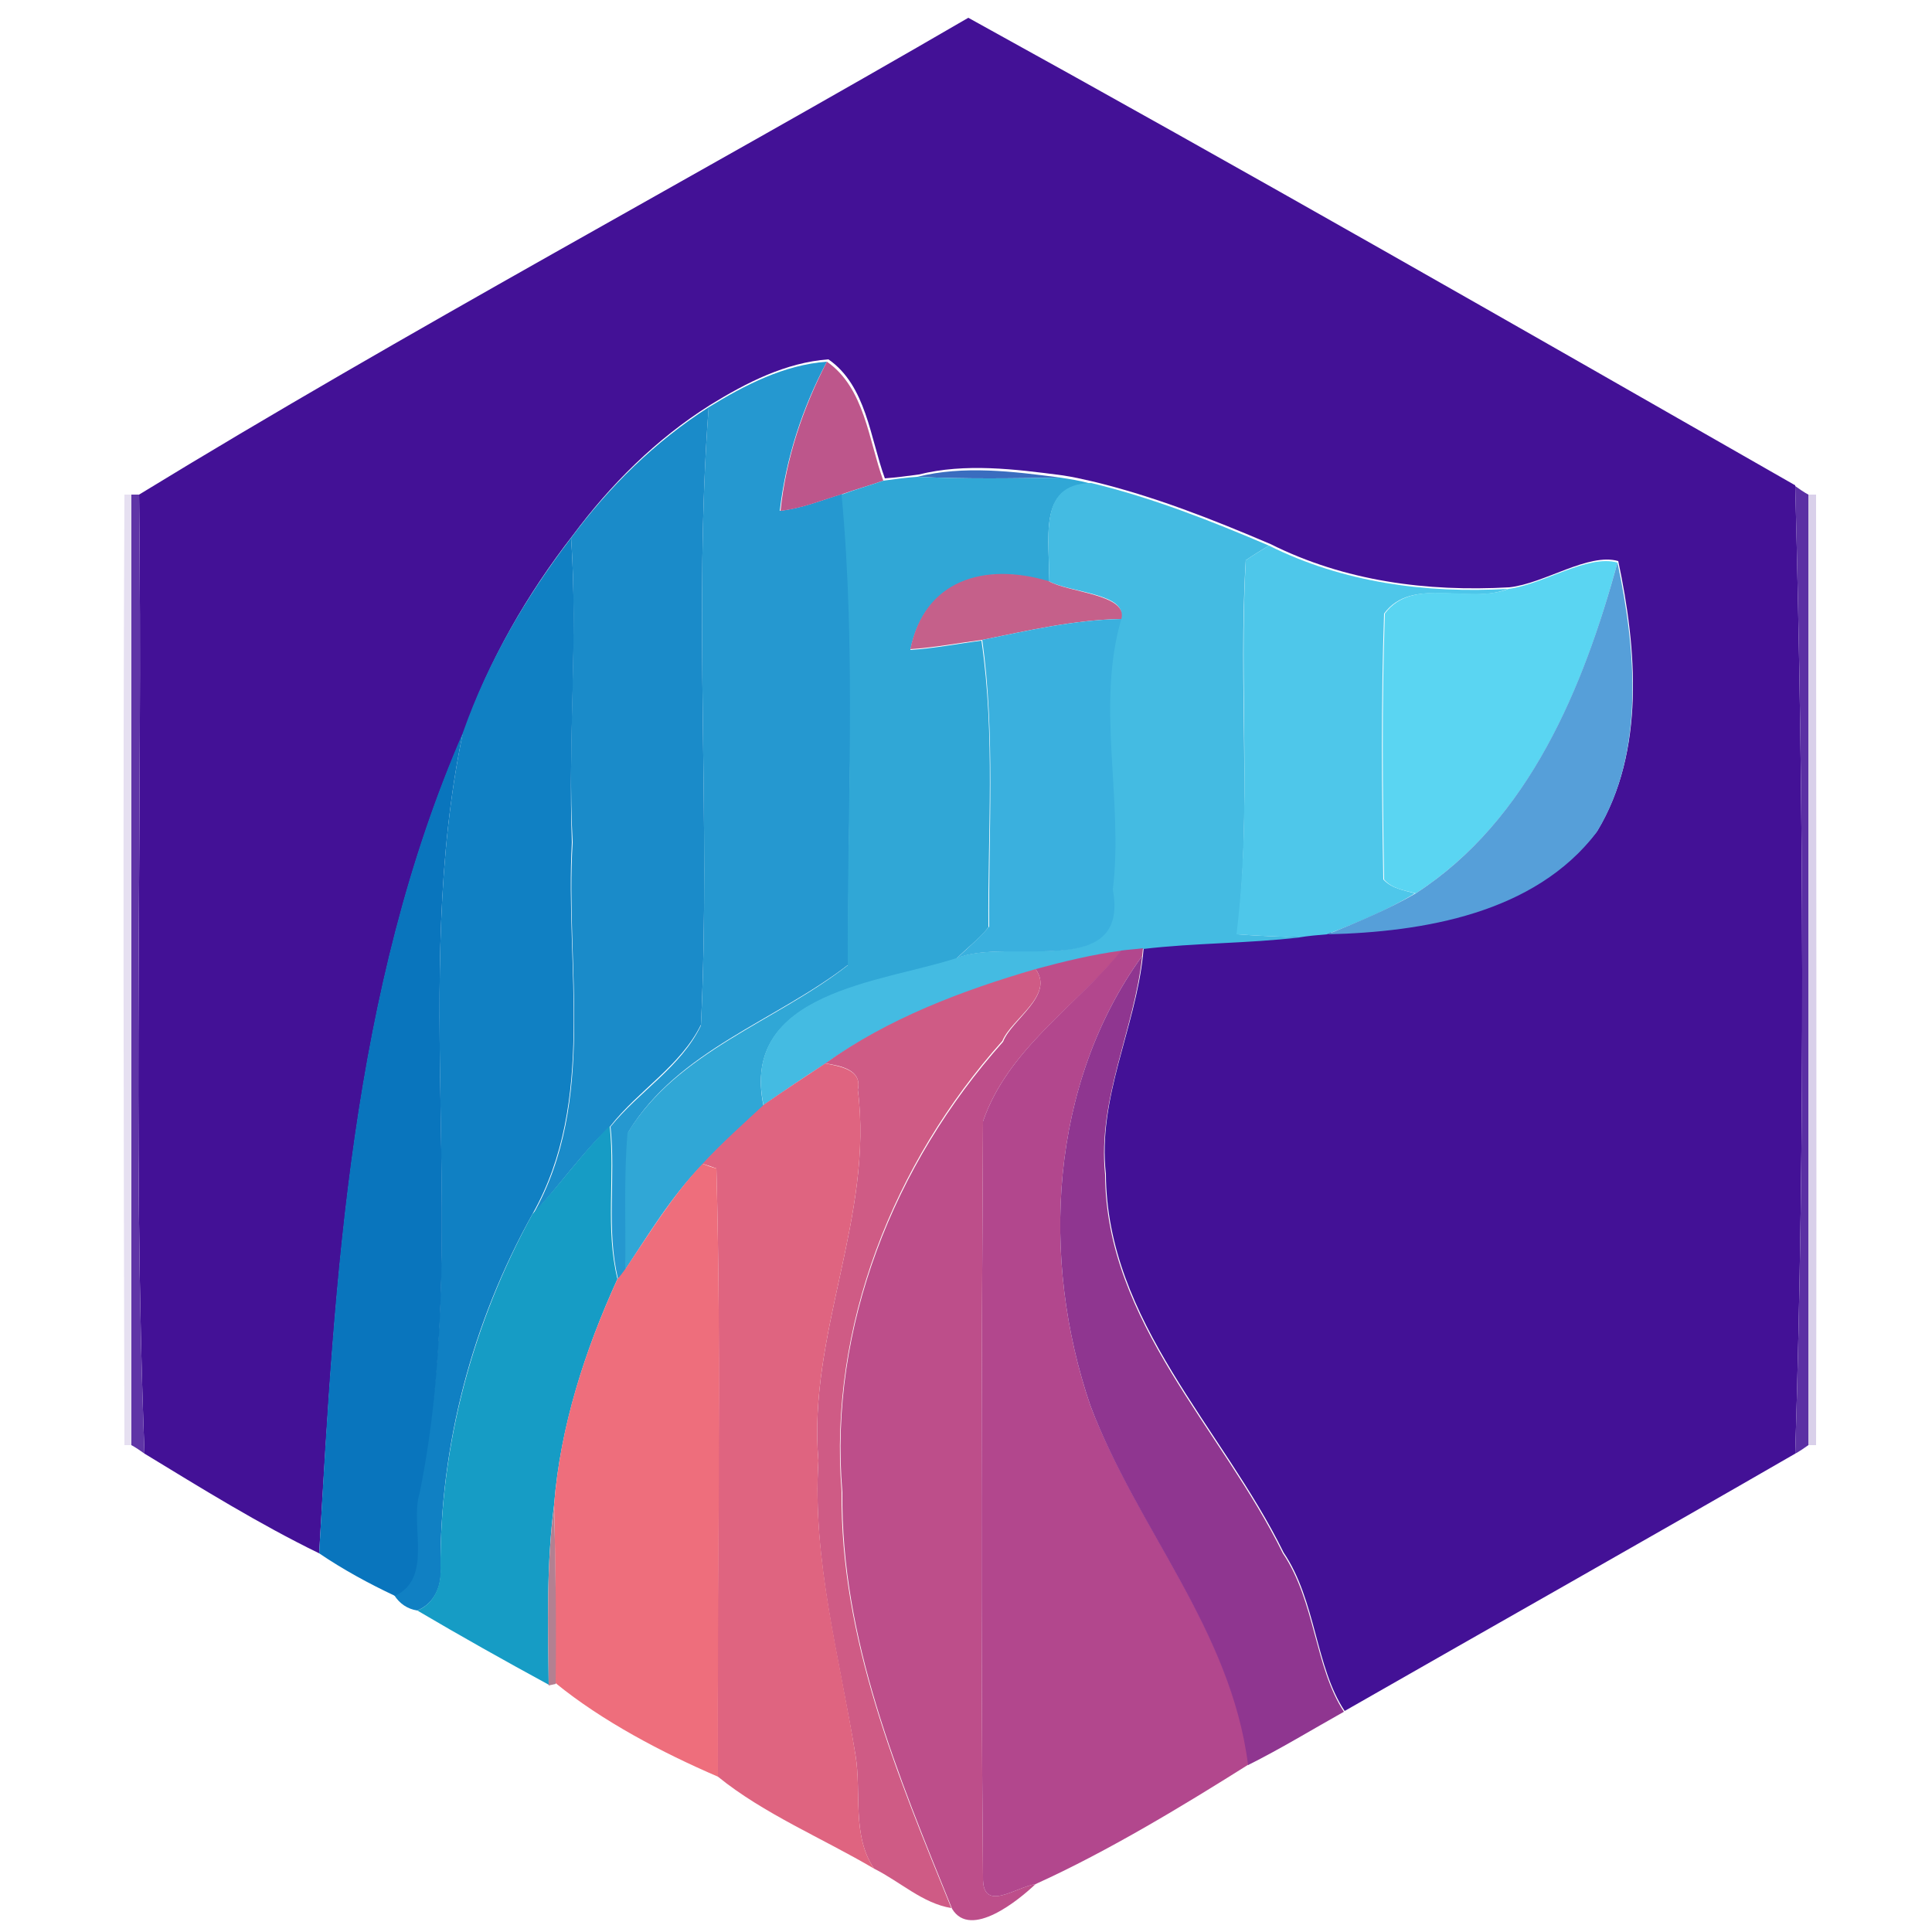 <?xml version="1.0" encoding="utf-8"?>
<!-- Generator: Adobe Illustrator 26.0.3, SVG Export Plug-In . SVG Version: 6.00 Build 0)  -->
<svg version="1.1" id="Layer_1" xmlns="http://www.w3.org/2000/svg" xmlns:xlink="http://www.w3.org/1999/xlink" x="0px" y="0px"
	 viewBox="0 0 250 250" style="enable-background:new 0 0 250 250;" xml:space="preserve">
<style type="text/css">
	.st0{fill:#431196;}
	.st1{fill:#2598D0;}
	.st2{fill:#BD568B;}
	.st3{fill:#1A8BC9;}
	.st4{fill:#3A6DBF;}
	.st5{fill:#30A7D6;}
	.st6{fill:#44BBE2;}
	.st7{fill:#5B30A4;}
	.st8{fill:#E6E0F1;}
	.st9{fill:#5F35A6;}
	.st10{fill:#D9D0EA;}
	.st11{fill:#1080C3;}
	.st12{fill:#4EC7EA;}
	.st13{fill:#5AD5F2;}
	.st14{fill:#569FD9;}
	.st15{fill:#C5608A;}
	.st16{fill:#3AB0DE;}
	.st17{fill:#0975BD;}
	.st18{fill:#BD4E8A;}
	.st19{fill:#B2478D;}
	.st20{fill:#8F3690;}
	.st21{fill:#CF5B85;}
	.st22{fill:#DF6480;}
	.st23{fill:#169CC5;}
	.st24{fill:#EE6E7C;}
	.st25{fill:#B38091;}
</style>
<g id="_x23_431196ff">
	<path class="st0" d="M125.3,2.3c35.9,19.8,71.5,40.2,107,60.5c1.1,41.7,1.3,83.7,0,125.3c-19.4,11.2-38.9,22.2-58.3,33.3
		c-3.8-5.7-3.7-14.3-7.9-20.5c-7.9-16.1-22.9-29.9-23-49c-1.1-9.8,3.8-18.8,4.8-28.3l0.1-1c6.8-0.8,13.6-0.7,20.3-1.5
		c1.2-0.1,2.4-0.2,3.6-0.4c12.4-0.3,26.9-2.7,34.8-13.2c6.2-10.3,5.1-23.6,2.7-34.9c-3.9-1.1-9.5,2.9-14.1,3.4
		c-10.7,0.6-21.3-0.8-30.9-5.6c-7.5-3.2-15.1-6.2-23-8.1c-1.3-0.3-2.6-0.6-4-0.8c-6.1-0.8-12.5-1.6-18.5-0.1c-1.5,0.2-3,0.4-4.4,0.5
		c-1.9-5.2-2.4-12-7.3-15.4c-5.5,0.4-10.6,3-15.3,5.9c-7,4.4-12.9,10.3-17.8,16.9c-5.9,7.6-10.8,16.1-14,25.2
		C45.4,128.1,43.4,165.2,41.3,201c-7.8-3.8-15.2-8.4-22.6-12.9C17.1,146.8,18.5,105.4,18,64C52.5,42.9,89.7,23,125.3,2.3z"/>
</g>
<g id="_x23_2598d0ff">
	<path class="st1" d="M91.7,52.7c4.7-2.9,9.8-5.5,15.3-5.9c-3.2,6-5.3,12.5-6.1,19.3c2.8-0.3,5.5-1.4,8.1-2.2
		c1.9,20.2,0.6,40.6,0.8,60.9c-9.4,7.3-22.1,11.1-28.5,21.7c-0.5,5.9-0.2,11.8-0.3,17.7c-0.3,0.4-0.8,1.1-1,1.4
		c-1.6-6.5-0.3-13.2-1-19.8c3.7-4.6,9.1-7.7,11.7-13.1C92,106,89.7,79.2,91.7,52.7z"/>
</g>
<g id="_x23_bd568bff">
	<path class="st2" d="M107,46.8c4.9,3.4,5.4,10.2,7.3,15.4c-1.7,0.6-3.5,1.1-5.2,1.7c-2.7,0.8-5.3,1.9-8.1,2.2
		C101.7,59.3,103.9,52.8,107,46.8z"/>
</g>
<g id="_x23_1a8bc9ff">
	<path class="st3" d="M73.9,69.6c4.9-6.6,10.9-12.5,17.8-16.9c-2,26.5,0.3,53.3-1,79.9c-2.6,5.3-8.1,8.5-11.7,13.1
		c-3.7,3.5-6.6,7.7-10,11.4c8.3-14.7,4.1-32,5.1-48.1C73.4,95.9,74.8,82.7,73.9,69.6z"/>
</g>
<g id="_x23_3a6dbfff">
	<path class="st4" d="M118.7,61.7c6-1.5,12.4-0.7,18.5,0.1C131.1,61.9,124.9,62,118.7,61.7z"/>
</g>
<g id="_x23_30a7d6ff">
	<path class="st5" d="M114.3,62.2c1.5-0.2,2.9-0.4,4.4-0.5c6.2,0.3,12.4,0.2,18.5,0.1c1.3,0.2,2.6,0.4,4,0.8
		c-7.2,0.1-5.2,7.5-5.5,12.7c-8.3-2.6-16.1-0.1-17.9,8.8c3.1-0.2,6.1-0.8,9.2-1.2c1.8,12.3,0.8,24.7,0.9,37.1
		c-1.2,1.5-2.8,2.7-4.2,4.1c-9.6,3.1-28,4.3-24.9,19c-2.7,2.5-5.5,5-8,7.7c-3.9,4-6.8,8.8-9.9,13.5c0.1-5.9-0.2-11.8,0.3-17.7
		c6.5-10.6,19.2-14.4,28.5-21.7c-0.1-20.3,1.1-40.7-0.8-60.9C110.8,63.3,112.6,62.8,114.3,62.2z"/>
</g>
<g id="_x23_44bbe2ff">
	<path class="st6" d="M135.7,75.2c0.3-5.2-1.7-12.6,5.5-12.7c7.9,1.9,15.5,4.9,23,8.1c-1,0.6-2,1.2-3,1.9c-1,16.1,0.8,32.3-1.1,48.4
		c2.7,0.2,5.4,0.3,8.1,0.4c-6.8,0.8-13.6,0.7-20.3,1.5c-0.7,0.1-2.1,0.2-2.8,0.3c-3.8,0.5-7.5,1.4-11.2,2.4
		c-9.5,2.8-19,6.4-27.2,12.2c-2.7,1.7-5.3,3.5-7.9,5.3c-3.1-14.7,15.4-15.9,24.9-19c6.6-2.8,22.4,3,20.2-8.9
		c1.4-11.5-2.2-23.8,1.1-35C146.1,76.8,138.4,76.7,135.7,75.2z"/>
</g>
<g id="_x23_5b30a4ff">
	<path class="st7" d="M232.3,62.9c0.4,0.3,1.3,0.9,1.7,1.1c0,41,0,82,0,123c-0.4,0.3-1.3,0.9-1.7,1.1
		C233.6,146.5,233.4,104.5,232.3,62.9z"/>
</g>
<g id="_x23_e6e0f1ff">
	<path class="st8" d="M16.1,64l1,0c0,41,0,82,0,123h-1C16,146,15.9,105,16.1,64z"/>
</g>
<g id="_x23_5f35a6ff">
	<path class="st9" d="M17,64l1,0c0.5,41.4-0.9,82.8,0.7,124.1c-0.4-0.3-1.3-0.9-1.7-1.1C17,146,17,105,17,64z"/>
</g>
<g id="_x23_d9d0eaff">
	<path class="st10" d="M234,64l1,0c0,41,0.1,82,0,123l-1,0C234,146,234,105,234,64z"/>
</g>
<g id="_x23_1080c3ff">
	<path class="st11" d="M59.9,94.8c3.2-9.1,8.1-17.5,14-25.2c0.9,13.1-0.4,26.3,0.1,39.4c-0.9,16.1,3.2,33.4-5.1,48.1
		c-7.8,14-12,29.9-11.9,45.9c0.2,2.2-0.8,4.5-3,5.4c-1.3-0.2-2.3-0.9-3-2c5-2.3,1.9-9.2,3.2-13.3C60.9,160.7,53.1,127.2,59.9,94.8z"
		/>
</g>
<g id="_x23_4ec7eaff">
	<path class="st12" d="M161.2,72.5c1-0.7,2-1.3,3-1.9c9.6,4.8,20.3,6.2,30.9,5.6c-5,2.1-12.4-1.7-16,3.2
		c-0.4,11.5-0.3,22.9-0.1,34.4c1.1,1.2,2.7,1.4,4.1,1.8c-3.6,2.2-7.5,3.8-11.4,5.3c-1.2,0.1-2.4,0.2-3.6,0.4
		c-2.7-0.1-5.4-0.2-8.1-0.4C162,104.8,160.3,88.6,161.2,72.5z"/>
</g>
<g id="_x23_5ad5f2ff">
	<path class="st13" d="M195.2,76.2c4.6-0.6,10.2-4.5,14.1-3.4c-4.4,16.2-11.4,33.3-26.1,42.8c-1.5-0.4-3.1-0.6-4.1-1.8
		c-0.2-11.5-0.3-22.9,0.1-34.4C182.8,74.5,190.2,78.2,195.2,76.2z"/>
</g>
<g id="_x23_569fd9ff">
	<path class="st14" d="M209.3,72.8c2.4,11.3,3.6,24.6-2.7,34.9c-8,10.5-22.4,12.9-34.8,13.2c3.9-1.6,7.8-3.2,11.4-5.3
		C197.9,106.1,204.9,88.9,209.3,72.8z"/>
</g>
<g id="_x23_c5608aff">
	<path class="st15" d="M117.8,84c1.8-8.9,9.5-11.3,17.9-8.8c2.6,1.5,10.3,1.7,9.4,4.9c-6.1,0.1-12.1,1.5-18,2.7
		C124,83.2,120.9,83.8,117.8,84z"/>
</g>
<g id="_x23_3ab0deff">
	<path class="st16" d="M127.1,82.8c5.9-1.2,11.9-2.6,18-2.7c-3.3,11.2,0.3,23.5-1.1,35c2.2,12-13.6,6.1-20.2,8.9
		c1.4-1.3,2.9-2.6,4.2-4.1C127.9,107.5,128.8,95,127.1,82.8z"/>
</g>
<g id="_x23_0975bdff">
	<path class="st17" d="M41.3,201c2-35.8,4.1-72.8,18.6-106.2c-6.8,32.4,1,65.9-5.6,98.4c-1.3,4.1,1.8,11-3.2,13.3
		C47.7,204.9,44.4,203.1,41.3,201z"/>
</g>
<g id="_x23_bd4e8aff">
	<path class="st18" d="M134,125.4c3.7-1,7.4-1.9,11.2-2.4c-6.1,7.3-14.8,12.8-18,22.1c-0.2,32.6-0.3,65.2,0,97.8
		c-0.1,4.7,4.2,1.3,6.8,0.9c-2.1,2-8.4,7.2-10.8,3.2c-7-17.3-14.4-34.9-14.2-53.9c-1.8-21.4,6.7-42.5,20.8-58.3
		C130.9,131.9,136.5,128.8,134,125.4z"/>
</g>
<g id="_x23_b2478dff">
	<path class="st19" d="M145.1,123c0.7-0.1,2.1-0.2,2.8-0.3l-0.1,1c-12,16.6-13.2,39.2-6.7,58.2c6.1,15.9,18.2,29,20.5,46.4
		c-8.1,5.1-18.1,11.2-27.6,15.5c-2.6,0.4-6.9,3.8-6.8-0.9c-0.3-32.6-0.2-65.2,0-97.8C130.4,135.8,139.1,130.3,145.1,123z"/>
</g>
<g id="_x23_8f3690ff">
	<path class="st20" d="M141.1,181.9c-6.5-19-5.3-41.6,6.7-58.2c-1,9.5-5.8,18.5-4.8,28.3c0.1,19.1,15.1,32.9,23,49
		c4.2,6.2,4.1,14.7,7.9,20.5c-4.1,2.3-8.2,4.8-12.4,6.9C159.3,210.9,147.1,197.8,141.1,181.9z"/>
</g>
<g id="_x23_cf5b85ff">
	<path class="st21" d="M106.8,137.6c8.1-5.8,17.6-9.4,27.2-12.2c2.5,3.4-3.1,6.4-4.3,9.3c-14.1,15.8-22.5,36.9-20.8,58.3
		c-0.2,19,7.2,36.7,14.2,53.9c-3.7-0.6-6.6-3.4-10-5.1c-2.9-4.3-1.6-9.8-2.4-14.7c-2.1-12.7-5.6-25.2-4.8-38.1
		c-1.4-16.4,7.2-31.6,5.1-48C111.6,138.4,108.7,137.9,106.8,137.6z"/>
</g>
<g id="_x23_df6480ff">
	<path class="st22" d="M98.9,142.9c2.6-1.8,5.3-3.6,7.9-5.3c1.9,0.4,4.8,0.8,4.2,3.4c2.1,16.4-6.5,31.6-5.1,48
		c-0.8,12.9,2.8,25.5,4.8,38.1c0.8,4.9-0.5,10.4,2.4,14.7c-6.6-3.9-14.3-7.1-20.2-11.9c-0.2-26.2,0.5-52.5-0.2-78.7
		c-0.5-0.2-1.4-0.5-1.8-0.6C93.4,147.9,96.2,145.4,98.9,142.9z"/>
</g>
<g id="_x23_169cc5ff">
	<path class="st23" d="M68.9,157.1c3.5-3.7,6.4-7.9,10-11.4c0.7,6.6-0.6,13.3,1,19.8c-4.2,9.2-7.4,19.1-8.2,29.2
		c-1,7.7-0.8,15.5-0.7,23.3c-5.7-3.1-11.4-6.3-17-9.6c2.2-0.9,3.1-3.2,3-5.4C56.9,187,61.2,171.1,68.9,157.1z"/>
</g>
<g id="_x23_ee6e7cff">
	<path class="st24" d="M81,164.1c3.1-4.6,6-9.4,9.9-13.5c0.5,0.2,1.4,0.5,1.8,0.6c0.7,26.2,0.1,52.5,0.2,78.7
		c-7.2-3.1-15-7.2-21-12.1c0-7.7,0-15.4-0.2-23.1c0.8-10.2,4-20,8.2-29.2C80.2,165.2,80.7,164.5,81,164.1z"/>
</g>
<g id="_x23_b38091ff">
	<path class="st25" d="M71,218.1c-0.1-7.8-0.3-15.6,0.7-23.3c0.2,7.7,0.3,15.4,0.2,23.1L71,218.1z"/>
</g>
</svg>
